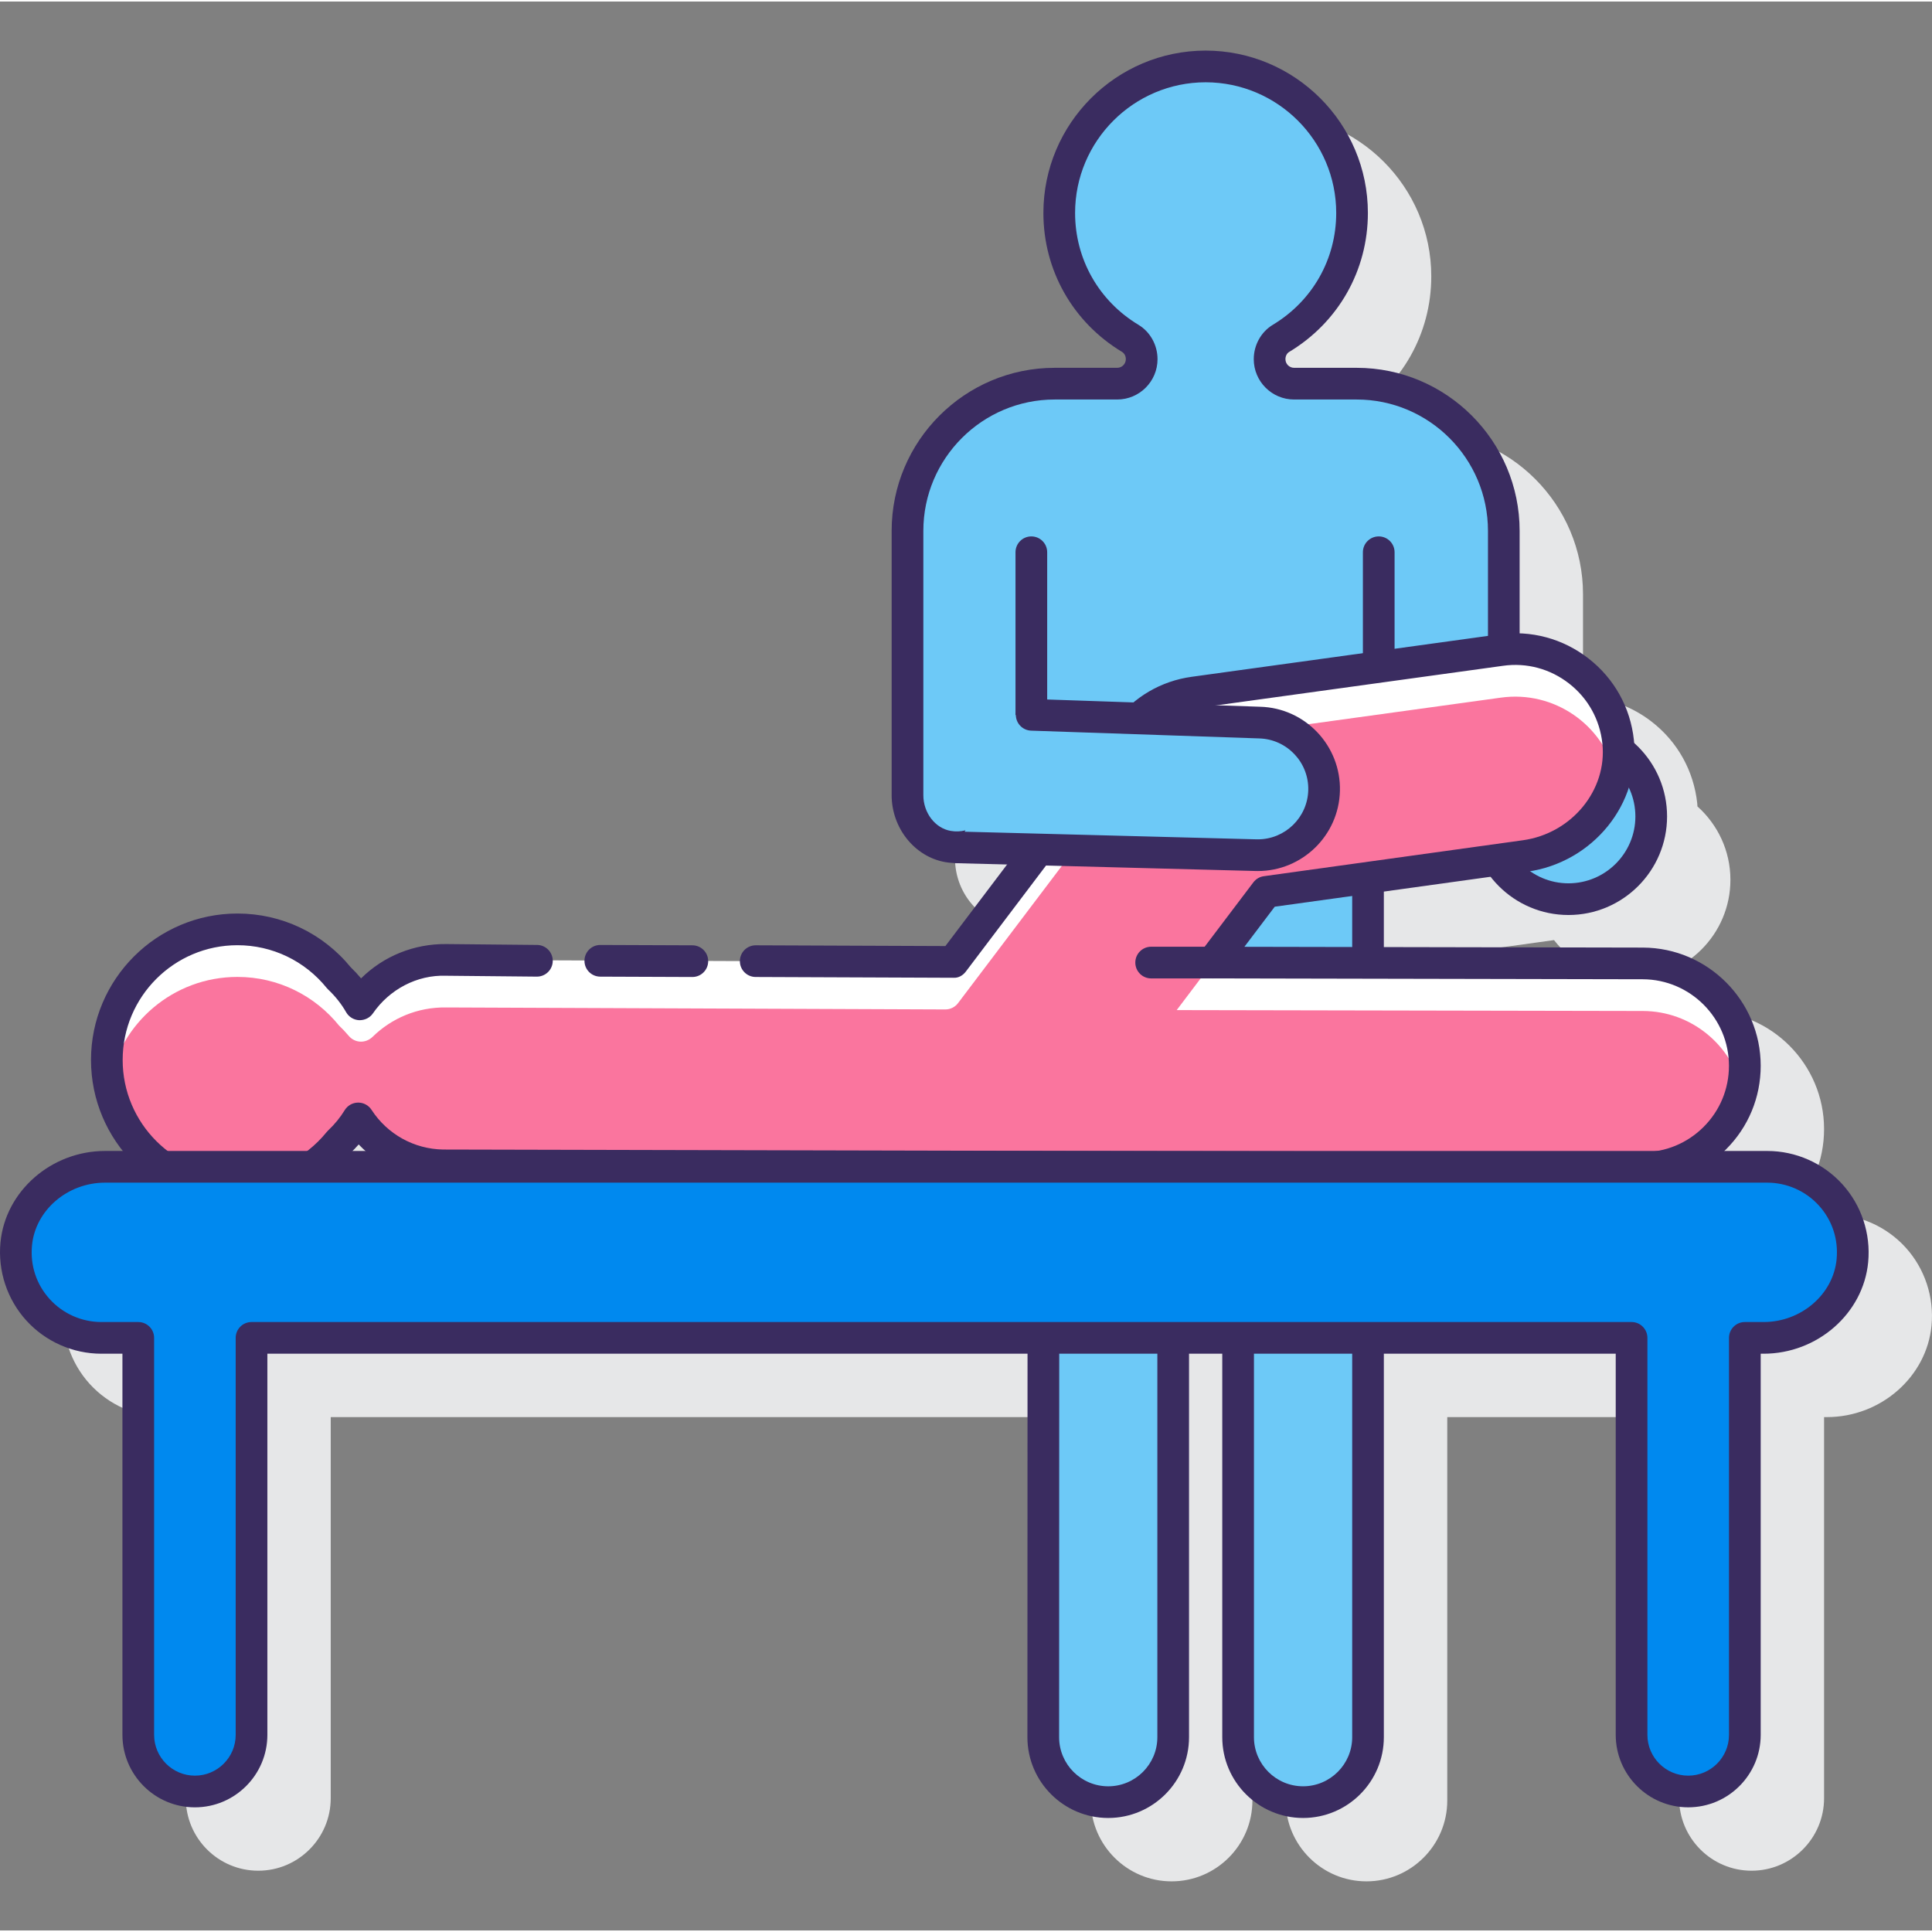 <svg height="487pt" viewBox="0 -12 487.773 487" width="487pt" xmlns="http://www.w3.org/2000/svg"><rect x="0" y="-12" width="487.773" height="487" fill="#808080" stroke="none"/><path d="m481.121 302.578c-4.844-5.328-11.75-8.383-18.945-8.383h-10.852c.137-.133.289-.25.426-.387 5.656-5.637 8.773-13.141 8.773-21.129 0-16.387-13.328-29.766-29.723-29.832l-65.414-.129v-14.016l26.957-3.742c4.559 5.871 11.656 9.664 19.645 9.664 13.727 0 24.891-11.164 24.891-24.887 0-7.363-3.234-13.969-8.328-18.527-.02-.262-.016-.52-.047-.781-.887-8.191-4.941-15.488-11.426-20.547-5.078-3.961-11.117-6.125-17.414-6.344v-25.895c0-22.699-18.465-41.168-41.168-41.168h-15.773c-1.203 0-2.184-.977-2.184-2.184 0-.77.359-1.469.934-1.82 12.449-7.496 19.883-20.609 19.883-35.09 0-22.586-18.379-40.969-40.969-40.992-22.586.023-40.961 18.41-40.961 40.992 0 14.48 7.43 27.594 19.875 35.09.586.352.941 1.051.941 1.82 0 1.207-.98 2.184-2.184 2.184h-15.777c-22.699 0-41.168 18.469-41.168 41.168v66.719c0 8.301 5.824 15.57 13.543 16.91.855.148 1.715.148 2.57.164.176.027.328.113.512.117l12.512.328-15.574 20.59s-100.926-.262-103.082-.281l-22.934-.227c-8.172.043-15.836 3.055-21.5 8.664-.805-.969-1.68-1.906-2.609-2.797-7.062-8.629-17.469-13.574-28.602-13.574-20.387 0-36.973 16.586-36.973 36.969 0 8.68 3.027 16.656 8.059 22.973h-4.523c-13.57 0-25.168 10.145-26.402 23.09-.688 7.211 1.695 14.398 6.531 19.719 4.844 5.328 11.75 8.383 18.941 8.383h5.324v96.227c0 10.09 8.207 18.297 18.297 18.297 10.086 0 18.297-8.207 18.297-18.297v-96.227h191.926l-.031 96.809c0 11.246 9.152 20.402 20.402 20.402s20.402-9.152 20.402-20.402v-96.809h8.391v96.809c0 11.246 9.152 20.402 20.402 20.402s20.402-9.152 20.402-20.402v-96.809h58.535v96.227c0 10.09 8.207 18.297 18.297 18.297 10.086 0 18.301-8.207 18.301-18.297v-96.227h.73c13.57 0 25.164-10.145 26.398-23.098.684-7.207-1.699-14.387-6.535-19.715zm0 0" fill="#e6e7e8"/><path d="m416.883 193.738c0 11.535-9.352 20.887-20.891 20.887-11.535 0-20.887-9.352-20.887-20.887 0-11.535 9.352-20.887 20.887-20.887 11.539 0 20.891 9.352 20.891 20.887zm0 0" fill="#6dc9f7"/><path d="m395.992 218.625c-13.723 0-24.887-11.164-24.887-24.887 0-13.723 11.164-24.887 24.887-24.887 13.73 0 24.895 11.164 24.895 24.887-.004 13.723-11.168 24.887-24.895 24.887zm0-41.773c-9.309 0-16.887 7.574-16.887 16.887s7.578 16.887 16.887 16.887c9.312 0 16.895-7.574 16.895-16.887-.004-9.312-7.582-16.887-16.895-16.887zm0 0" fill="#3a2c60"/><path d="m342.5 84.477h-15.773c-3.418 0-6.184-2.766-6.184-6.184 0-2.121 1.051-4.148 2.871-5.246 10.738-6.473 17.941-18.215 17.941-31.668 0-20.422-16.551-36.973-36.965-36.992-20.418.02-36.965 16.566-36.965 36.992 0 13.457 7.199 25.199 17.941 31.668 1.82 1.094 2.871 3.121 2.871 5.246 0 3.418-2.77 6.184-6.184 6.184h-15.777c-20.527 0-37.168 16.641-37.168 37.168v66.719c0 6.168 4.148 11.91 10.223 12.969 7.867 1.363 14.695-4.656 14.695-12.27h9.434l-.07 237.137c0 9.055 7.344 16.398 16.398 16.398 9.055 0 16.402-7.344 16.402-16.398v-117.754c0-4.531 3.668-8.207 8.195-8.223 4.527.02 8.195 3.691 8.195 8.223v117.75c0 9.055 7.344 16.398 16.398 16.398 9.059 0 16.402-7.344 16.402-16.398v-237.133h9.363c0 7.613 6.828 13.633 14.691 12.27 6.074-1.059 10.223-6.801 10.223-12.969v-66.719c.008-20.527-16.633-37.168-37.16-37.168zm0 0" fill="#6dc9f7"/><g fill="#3a2c60"><path d="m328.988 446.598c-11.246 0-20.402-9.152-20.402-20.398v-117.754c0-2.32-1.891-4.215-4.211-4.223-2.289.008-4.18 1.902-4.18 4.223v117.754c0 11.246-9.152 20.398-20.402 20.398-11.246 0-20.402-9.152-20.402-20.398l.074-233.137h-1.926c-.832 3.328-2.695 6.344-5.383 8.605-3.723 3.129-8.629 4.438-13.504 3.605-7.719-1.34-13.539-8.605-13.539-16.91v-66.719c0-22.699 18.469-41.168 41.168-41.168h15.773c1.203 0 2.184-.977 2.184-2.184 0-.773-.359-1.469-.938-1.82-12.441-7.496-19.875-20.613-19.875-35.094 0-22.582 18.375-40.969 40.957-40.992 22.59.02 40.969 18.41 40.969 40.992 0 14.48-7.43 27.598-19.883 35.094-.578.352-.934 1.051-.934 1.82 0 1.207.977 2.184 2.184 2.184h15.773c22.703 0 41.168 18.469 41.168 41.168v66.719c0 8.301-5.82 15.57-13.543 16.91-4.852.828-9.781-.477-13.504-3.605-2.688-2.262-4.547-5.277-5.379-8.605h-1.855v233.137c.008 11.246-9.145 20.398-20.391 20.398zm-24.613-150.375c6.746.023 12.211 5.508 12.211 12.223v117.754c0 6.836 5.562 12.398 12.402 12.398 6.836 0 12.402-5.562 12.402-12.398v-237.137c0-2.207 1.785-4 4-4h9.363c2.211 0 4 1.793 4 4 0 2.504 1.102 4.863 3.02 6.48 1.941 1.637 4.418 2.293 6.988 1.848 3.938-.684 6.91-4.562 6.91-9.027v-66.719c0-18.285-14.879-33.168-33.168-33.168h-15.781c-5.617 0-10.184-4.566-10.184-10.184 0-3.559 1.844-6.883 4.805-8.672 10.027-6.035 16.012-16.594 16.012-28.242 0-18.172-14.789-32.973-32.969-32.992-18.168.016-32.957 14.816-32.957 32.992 0 11.648 5.984 22.207 16.004 28.242 2.969 1.789 4.809 5.113 4.809 8.672 0 5.617-4.57 10.184-10.184 10.184h-15.773c-18.289 0-33.168 14.883-33.168 33.168v66.719c0 4.465 2.969 8.344 6.91 9.027 2.551.441 5.043-.207 6.984-1.844 1.918-1.617 3.023-3.98 3.023-6.484 0-2.207 1.785-4 4-4h9.434c1.066 0 2.082.422 2.828 1.172.75.754 1.172 1.77 1.172 2.832l-.074 237.137c0 6.836 5.562 12.398 12.402 12.398 6.836 0 12.402-5.562 12.402-12.398v-117.758c-.004-6.711 5.461-12.199 12.176-12.223zm0 0"/><path d="m260.383 188.066c-2.215 0-4-1.793-4-4v-57.027c0-2.207 1.785-4 4-4 2.211 0 4 1.793 4 4v57.027c0 2.207-1.789 4-4 4zm0 0"/><path d="m348.09 188.066c-2.211 0-4-1.793-4-4v-57.027c0-2.207 1.789-4 4-4 2.211 0 4 1.793 4 4v57.027c0 2.207-1.789 4-4 4zm0 0"/></g><path d="m414.793 230.852-108.648-.219 13.496-17.844 65.391-9.07c14.188-1.969 25.043-14.621 23.504-28.859-1.598-14.738-15.031-25.137-29.605-23.117l-77.512 10.699c-6.645.918-12.652 4.441-16.695 9.789l-44.062 58.246-42.18-.172-85.875-.344c-8.996-.129-16.984 4.336-21.738 11.227-1.41-2.477-3.203-4.699-5.262-6.645-6.043-7.488-15.289-12.289-25.66-12.289-18.207 0-32.973 14.766-32.973 32.973 0 18.207 14.762 32.973 32.973 32.973 10.355 0 19.59-4.785 25.633-12.254 1.867-1.758 3.52-3.75 4.863-5.957 4.551 7.023 12.402 11.719 21.398 11.852l302.758.68c14.301.043 25.914-11.531 25.914-25.832.008-14.23-11.492-25.777-25.719-25.836zm0 0" fill="#fff"/><path d="m378.926 163.746-77.512 10.699c-6.645.918-12.652 4.441-16.695 9.789l-42.848 56.648c-.762 1.004-1.949 1.59-3.211 1.586l-40.184-.16-85.875-.344c-7.199-.102-13.758 2.738-18.523 7.41-1.75 1.711-4.473 1.633-6.043-.25-.758-.906-1.574-1.766-2.43-2.578-6.043-7.488-15.289-12.289-25.66-12.289-16.156 0-29.574 11.633-32.398 26.973 2.824 15.34 16.242 26.973 32.398 26.973 10.355 0 19.59-4.785 25.633-12.254 1.867-1.758 3.52-3.75 4.863-5.957 4.551 7.023 12.402 11.719 21.398 11.852l302.758.68c12.23.039 22.473-8.438 25.188-19.832-2.699-11.332-12.84-19.785-24.996-19.836l-117.707-.223 22.559-29.844 65.391-9.07c11.215-1.555 20.324-9.797 22.895-20.211-3.117-12.918-15.559-21.625-29-19.762zm0 0" fill="#fa759e"/><path d="m174.797 234.277c-.004 0-.012 0-.016 0l-23.238-.09c-2.215-.008-3.992-1.809-3.984-4.016.008-2.207 1.797-3.984 4-3.984h.016l23.238.09c2.215.008 3.992 1.809 3.984 4.016-.008 2.203-1.797 3.984-4 3.984zm0 0" fill="#3a2c60"/><path d="m59.949 292.199c-20.387 0-36.973-16.586-36.973-36.973 0-20.387 16.586-36.973 36.973-36.973 11.129 0 21.539 4.941 28.602 13.57.93.895 1.805 1.832 2.609 2.801 5.664-5.609 13.348-8.746 21.5-8.664l22.934.223c2.207.02 3.98 1.828 3.961 4.039-.02 2.195-1.809 3.961-4 3.961-.012 0-.023 0-.043 0l-22.949-.223c-7.281-.246-14.234 3.441-18.41 9.496-.777 1.137-2.074 1.75-3.461 1.727-1.379-.062-2.625-.82-3.305-2.016-1.176-2.066-2.699-3.988-4.527-5.719-.133-.121-.254-.254-.371-.395-5.539-6.863-13.754-10.801-22.547-10.801-15.977 0-28.973 13-28.973 28.973 0 15.973 12.996 28.973 28.973 28.973 8.777 0 16.988-3.926 22.523-10.77.113-.141.238-.27.367-.395 1.656-1.562 3.07-3.289 4.191-5.129.719-1.176 1.98-1.898 3.363-1.918h.055c1.355 0 2.617.684 3.355 1.82 4 6.176 10.77 9.922 18.105 10.031l302.703.68h.07c5.824 0 11.297-2.262 15.422-6.375 4.137-4.125 6.414-9.613 6.414-15.461 0-11.992-9.75-21.785-21.742-21.832l-108.641-.219c-1.516-.004-2.902-.863-3.574-2.223-.676-1.355-.523-2.98.391-4.191l13.496-17.84c.641-.844 1.59-1.406 2.641-1.547l65.387-9.074c12.348-1.711 21.355-12.688 20.082-24.465-.652-6.023-3.633-11.387-8.402-15.102-4.77-3.727-10.727-5.324-16.68-4.48l-77.508 10.699c-5.633.777-10.625 3.699-14.055 8.242l-44.047 58.238c-.758 1.004-1.883 1.68-3.211 1.586l-49.867-.199c-2.211-.008-3.992-1.809-3.984-4.016.008-2.203 1.797-3.984 4-3.984h.016l47.871.191 42.844-56.645c4.723-6.246 11.59-10.27 19.344-11.336l77.512-10.703c8.129-1.125 16.215 1.039 22.699 6.102 6.484 5.059 10.543 12.355 11.426 20.551 1.742 16.031-10.344 30.949-26.926 33.254l-63.75 8.84-7.66 10.125 100.629.199c16.395.066 29.723 13.449 29.723 29.832 0 7.988-3.113 15.492-8.77 21.125-5.656 5.637-13.242 8.551-21.16 8.707l-302.754-.68c-8.168-.121-15.785-3.508-21.281-9.285-.645.73-1.32 1.438-2.035 2.117-7.062 8.598-17.461 13.527-28.574 13.527zm0 0" fill="#3a2c60"/><path d="m306.145 234.633h-15.512c-2.211 0-4-1.789-4-4 0-2.207 1.789-4 4-4h15.512c2.215 0 4 1.793 4 4 0 2.211-1.785 4-4 4zm0 0" fill="#3a2c60"/><path d="m256.477 168.082 61.523 1.961c9.246.238 16.543 7.926 16.301 17.172-.238 9.242-7.926 16.539-17.172 16.301l-75.285-1.961zm0 0" fill="#6dc9f7"/><path d="m317.57 207.523c-.18 0-.363 0-.547-.008l-75.285-1.965c-2.207-.055-3.949-1.895-3.898-4.102.066-2.211 1.859-3.98 4.105-3.895l75.285 1.965c.105 0 .223.004.336.004 6.871 0 12.551-5.5 12.73-12.414.184-7.02-5.383-12.883-12.406-13.066l-57.559-1.961c-2.207-.074-3.934-1.922-3.859-4.137.078-2.203 1.926-3.957 4.133-3.859l57.523 1.961c11.402.297 20.457 9.84 20.164 21.273-.289 11.25-9.535 20.203-20.723 20.203zm0 0" fill="#3a2c60"/><path d="m446.176 282.199h-419.664c-11.277 0-21.352 8.242-22.418 19.473-1.227 12.879 8.867 23.715 21.492 23.715h9.32v100.227c0 7.898 6.398 14.297 14.297 14.297 7.895 0 14.293-6.398 14.293-14.297v-100.227h348.422v100.227c0 7.898 6.398 14.297 14.297 14.297 7.895 0 14.293-6.398 14.293-14.297v-100.227h4.734c11.281 0 21.352-8.25 22.418-19.477 1.238-12.875-8.859-23.711-21.484-23.711zm0 0" fill="#0089ef"/><path d="m426.223 443.91c-10.09 0-18.301-8.207-18.301-18.301v-96.223h-340.418v96.227c0 10.09-8.211 18.301-18.297 18.301-10.09 0-18.297-8.207-18.297-18.301v-96.227h-5.32c-7.195 0-14.102-3.055-18.945-8.383-4.836-5.324-7.219-12.508-6.527-19.715 1.238-12.945 12.832-23.09 26.406-23.09h419.66c7.195 0 14.098 3.055 18.938 8.379s7.223 12.508 6.535 19.715c-1.234 12.949-12.832 23.094-26.402 23.094h-.73v96.227c0 10.09-8.211 18.297-18.301 18.297zm-362.719-122.523h348.418c2.211 0 4 1.793 4 4v100.227c0 5.68 4.621 10.301 10.301 10.301 5.676 0 10.297-4.621 10.297-10.301v-100.227c0-2.207 1.785-4 4-4h4.73c9.492 0 17.59-6.965 18.441-15.852.477-5.043-1.117-9.863-4.492-13.578-3.328-3.664-8.082-5.758-13.027-5.758h-419.652c-9.492 0-17.594 6.965-18.441 15.852-.48 5.039 1.113 9.859 4.488 13.57 3.328 3.664 8.078 5.766 13.023 5.766h9.32c2.211 0 4 1.793 4 4v100.227c0 5.68 4.621 10.301 10.297 10.301 5.68 0 10.297-4.621 10.297-10.301v-100.227c0-2.207 1.789-4 4-4zm0 0" fill="#3a2c60"/></svg>